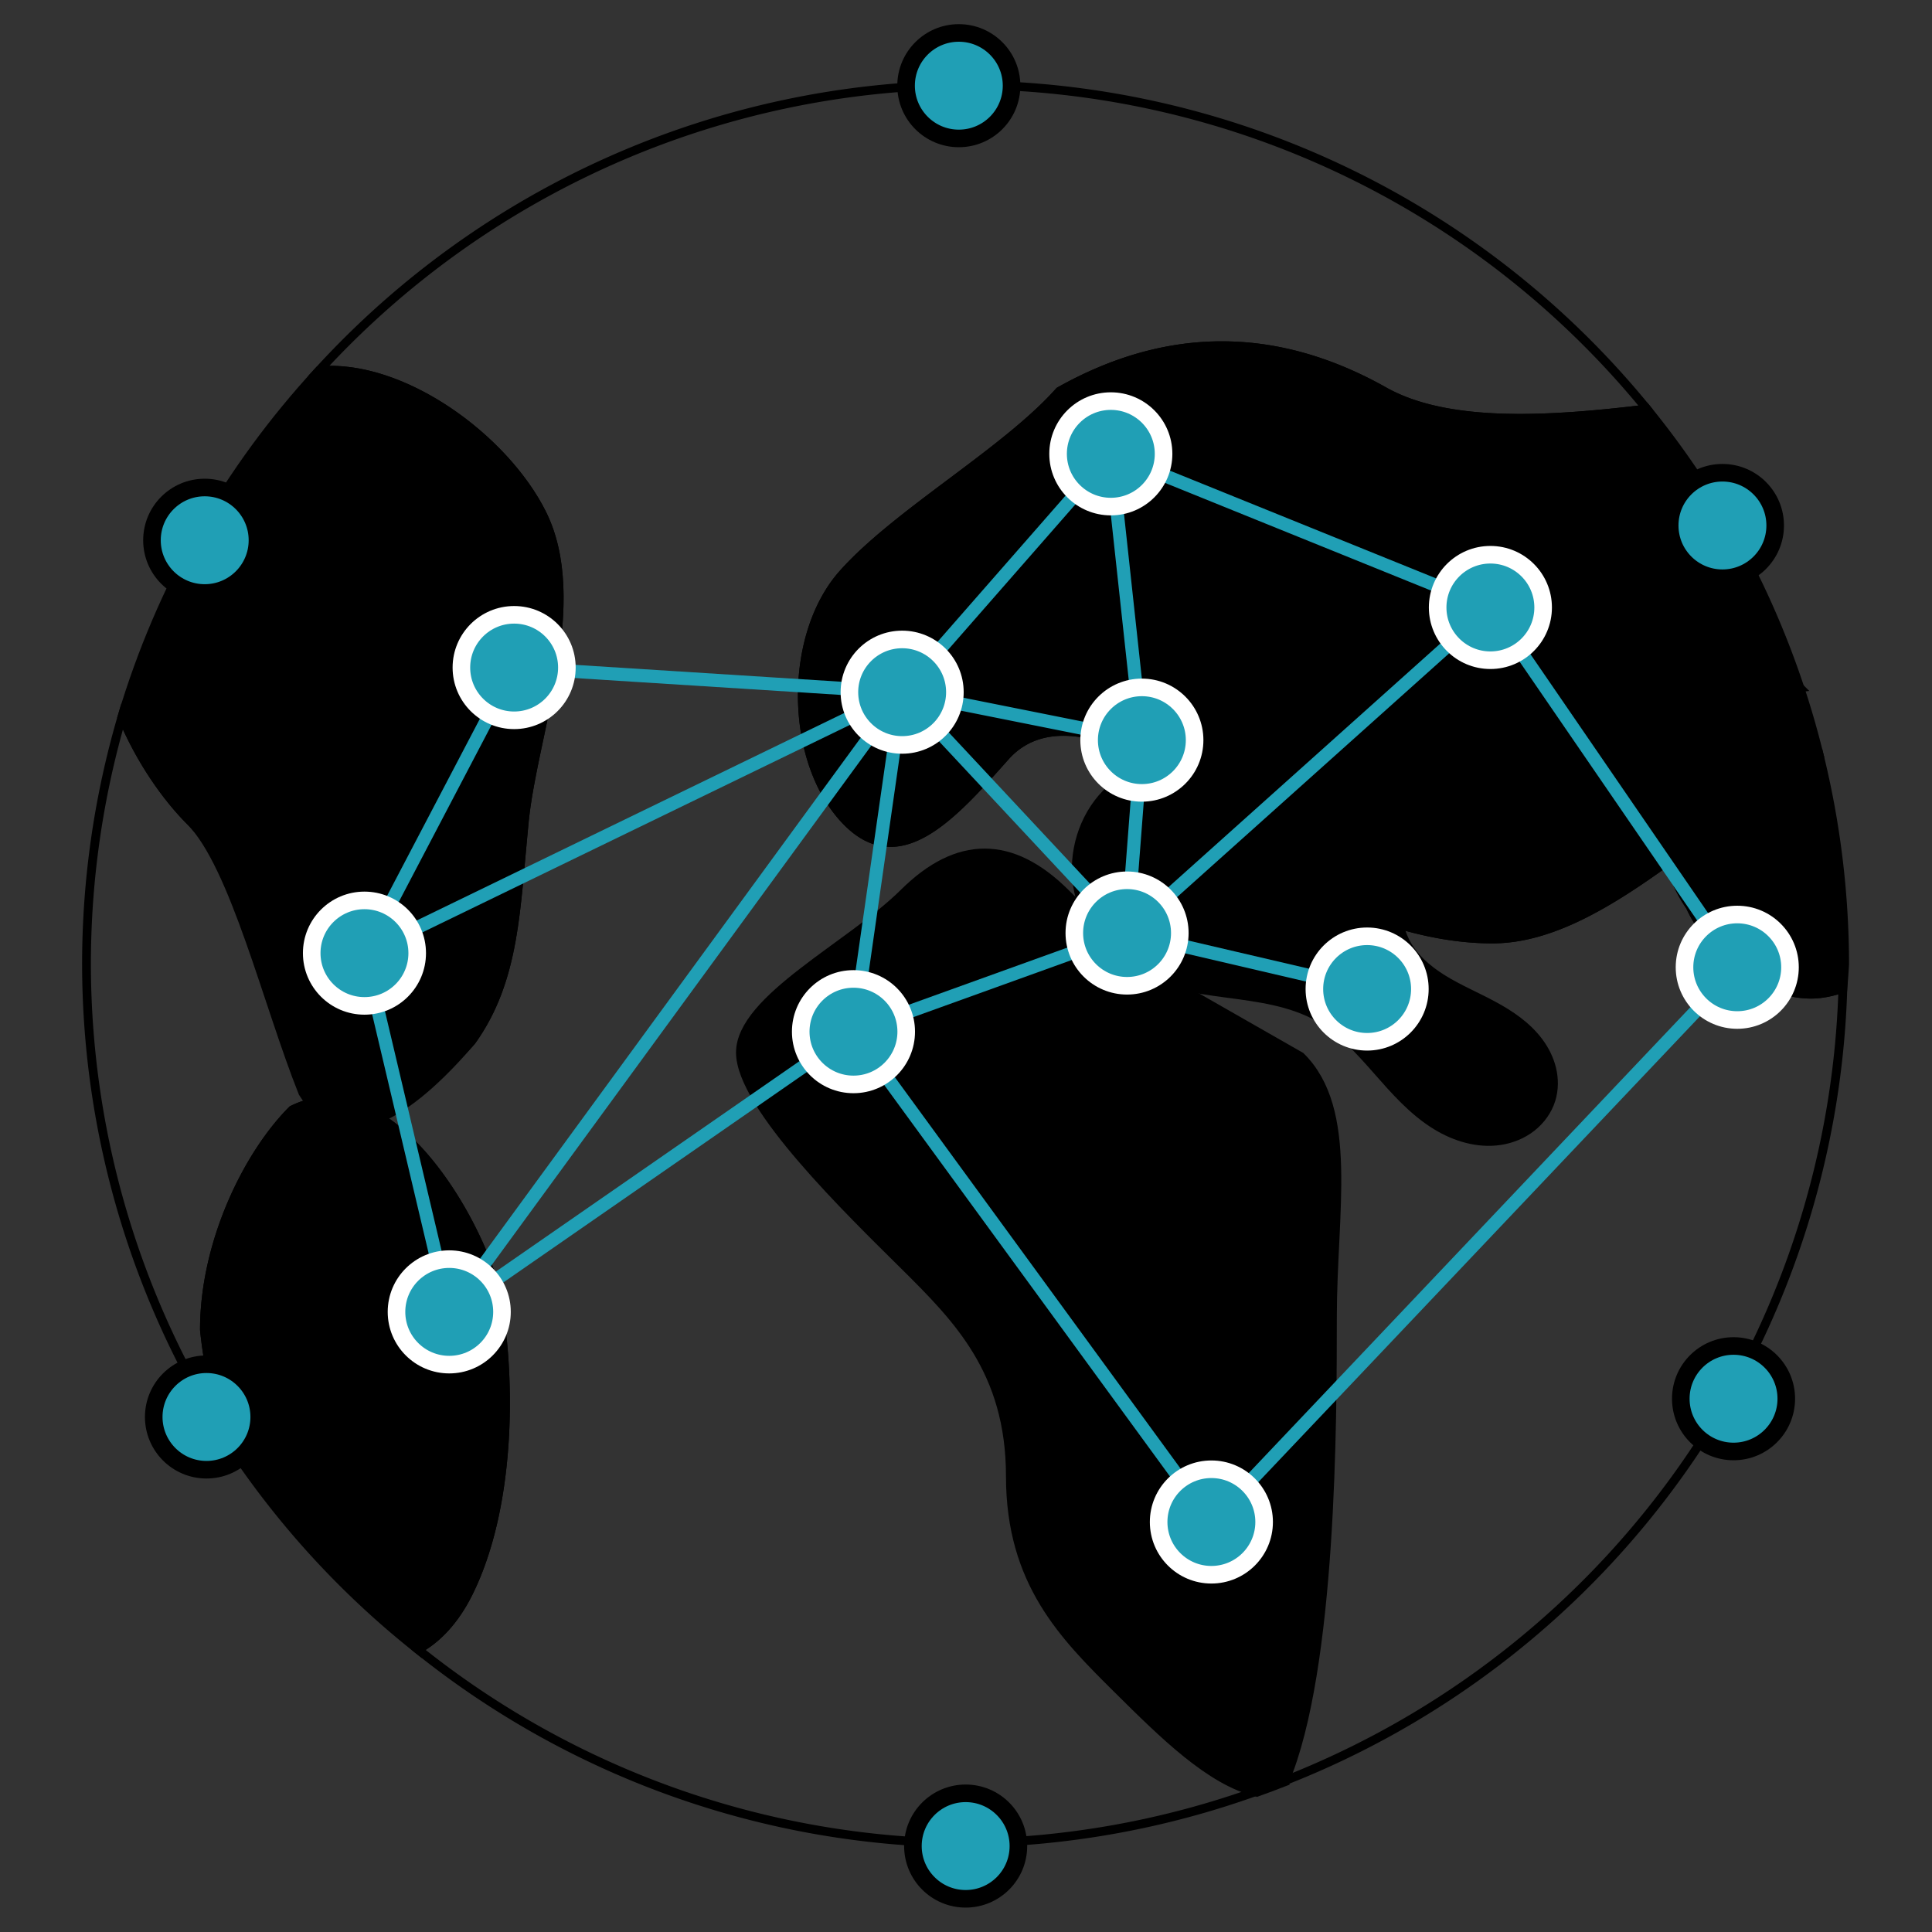 <?xml version="1.0" encoding="UTF-8" standalone="no"?>
<!-- Save as refined-globe.svg -->

<svg
   version="1.1"
   width="400"
   height="400"
   viewBox="0 0 400 400"
   id="svg17"
   sodipodi:docname="logo.svg"
   inkscape:version="1.4 (e7c3feb100, 2024-10-09)"
   xmlns:inkscape="http://www.inkscape.org/namespaces/inkscape"
   xmlns:sodipodi="http://sodipodi.sourceforge.net/DTD/sodipodi-0.dtd"
   xmlns="http://www.w3.org/2000/svg"
   xmlns:svg="http://www.w3.org/2000/svg">
  <rect x="0" y="0" width="400" height="400" fill="#333333" stroke="none"/>
  <defs
     id="defs17">
    <inkscape:path-effect
       effect="skeletal"
       id="path-effect19"
       is_visible="true"
       lpeversion="1"
       pattern="M 0,18.868 C 0,8.453 8.453,0 18.868,0 c 10.415,0 18.868,8.453 18.868,18.868 0,10.415 -8.453,18.868 -18.868,18.868 C 8.453,37.736 0,29.283 0,18.868 Z"
       copytype="single_stretched"
       prop_scale="1"
       scale_y_rel="false"
       spacing="0"
       normal_offset="0"
       tang_offset="0"
       prop_units="false"
       vertical_pattern="false"
       hide_knot="false"
       fuse_tolerance="0" />
    <inkscape:path-effect
       effect="spiro"
       id="path-effect18"
       is_visible="true"
       lpeversion="1" />
    <inkscape:path-effect
       effect="spiro"
       id="path-effect17"
       is_visible="true"
       lpeversion="1" />
  </defs>
  <sodipodi:namedview
     id="namedview17"
     pagecolor="#ffffff"
     bordercolor="#000000"
     borderopacity="0.25"
     inkscape:showpageshadow="2"
     inkscape:pageopacity="0.0"
     inkscape:pagecheckerboard="0"
     inkscape:deskcolor="#d1d1d1"
     inkscape:zoom="1.3205219"
     inkscape:cx="85.950865"
     inkscape:cy="215.06648"
     inkscape:window-width="1556"
     inkscape:window-height="921"
     inkscape:window-x="0"
     inkscape:window-y="0"
     inkscape:window-maximized="1"
     inkscape:current-layer="svg17" />
  <g
     id="g117"
     transform="matrix(1.82,0,0,1.82,-178.706,-138.089)">
    <path
       d="m 223.11,181.31 4.062,4.031 c 3.122,1.941 6.882,2.528 10.531,3.012 3.698,0.49 7.512,0.97 10.756,2.812 2.648,1.504 4.728,3.815 6.74,6.102 2.012,2.286 4.048,4.625 6.646,6.213 2.07,1.265 4.539,2.017 6.938,1.648 1.199,-0.184 2.36,-0.65 3.318,-1.395 0.958,-0.744 1.705,-1.77 2.061,-2.93 0.317,-1.033 0.32,-2.153 0.07,-3.205 -0.25,-1.052 -0.746,-2.037 -1.391,-2.904 -1.289,-1.735 -3.133,-2.975 -5.037,-4 -1.904,-1.025 -3.906,-1.87 -5.744,-3.008 -1.838,-1.137 -3.542,-2.616 -4.498,-4.555 -0.354,-0.717 -0.59,-1.479 -0.764,-2.26 -8.121,-2.495 -15.357,-7.231 -19.619,-12.023 -1.88,-2.113 -4.36,-4.179 -7.037,-5.898 -0.321,0.122 -0.647,0.231 -0.961,0.369 -1.779,0.78 -3.47,1.814 -4.818,3.213 -2.505,2.598 -3.653,6.409 -3.107,9.977 0.262,1.711 0.921,3.343 1.854,4.801 z"
       style="stroke:#000000;stroke-width:2"
       id="path108" />
    <path
       d="m 112.081,157.378 c 2.024,4.912 5.022,9.17 7.758,11.906 5,5 8.803,20.89 12.803,30.89 5,8 13.197,1.11 19.197,-5.89 5,-7 5,-15 6,-25 1,-10 7,-25 2,-35 -4.274,-8.548 -15.848,-17.064 -25.367,-16.242 -10.372,11.228 -18.032,24.685 -22.391,39.336 z"
       style="stroke:#000000;stroke-opacity:1"
       id="path103"
       sodipodi:nodetypes="csccsscc" />
    <path
       d="m 145.733,263.503 c 2.181,-1.187 4.182,-3.3 5.713,-6.361 5,-10 5,-25 3,-35 -3,-10 -13,-25 -23,-20 -5,5 -10,15 -10,25 0.433,4.326 1.452,8.652 2.846,12.979 a 100,100 0 0 0 21.441,23.383 z"
       style="stroke:#000000;stroke-opacity:1"
       id="path105" />
    <path
       d="m 285.534,122.4 c -10.865,1.311 -22.55,2.114 -29.883,-2.008 -12.314,-6.922 -24.627,-6.922 -36.941,0 -6.157,6.922 -18.472,13.845 -24.629,20.768 -6.157,6.922 -6.157,20.767 0,27.689 6.157,6.922 12.314,-0.002 18.471,-6.924 4.277,-4.809 11.5,-2.887 17.592,1.025 4.541,-1.732 9.662,-1.92 14.301,-0.465 0,0 0,0 0,0 -4.639,-1.455 -9.76,-1.267 -14.301,0.465 2.677,1.719 5.157,3.785 7.037,5.898 4.262,4.792 11.498,9.528 19.619,12.023 -0.161,-0.72 -0.269,-1.456 -0.346,-2.189 -0.159,-1.528 -0.215,-3.07 -0.502,-4.58 -0.287,-1.51 -0.825,-3.01 -1.828,-4.174 -0.502,-0.582 -1.117,-1.072 -1.814,-1.395 -0.697,-0.322 -1.478,-0.473 -2.242,-0.395 0,0 0,0 0,0 0.764,-0.079 1.545,0.072 2.242,0.395 0.697,0.322 1.313,0.813 1.814,1.395 1.003,1.164 1.541,2.664 1.828,4.174 0.287,1.51 0.343,3.052 0.502,4.58 0.076,0.734 0.185,1.469 0.346,2.189 3.61,1.109 7.377,1.82 11.166,1.82 6.718,0 13.438,-4.16 20.156,-9.029 -0.649,-3.231 0.114,-6.462 2.334,-9.693 2.121,-4.63 7.191,-9.208 12.477,-9.867 a 100,100 0 0 0 -17.398,-31.703 z"
       style="stroke:#000000;stroke-width:1;stroke-dasharray:none;stroke-opacity:1"
       id="path109" />
    <path
       d="m 244.225,278.501 c 5.418,-12.85 5.434,-41.161 5.434,-52.764 0,-12.051 2.496,-23.568 -3.575,-29.593 L 227.173,185.341 c -0.042,-0.026 -0.089,-0.04 -0.131,-0.066 -1.583,-1.009 -2.92,-2.384 -3.932,-3.965 l -3.807,-3.779 c -6.071,-6.026 -12.142,-6.026 -18.213,0 -6.071,6.026 -18.566,12.052 -18.566,18.078 0,6.026 12.495,18.078 18.566,24.104 6.071,6.026 12.143,12.05 12.143,24.102 0,12.051 6.07,18.078 12.141,24.104 5.259,5.22 10.52,10.426 15.779,11.729 1.03,-0.365 2.054,-0.746 3.072,-1.145 z"
       style="stroke:#000000;stroke-width:1.21;stroke-opacity:1"
       id="path106"
       sodipodi:nodetypes="sscccccssssscss" />
    <path
       d="m 302.933,154.103 c -5.285,0.659 -10.355,5.237 -12.477,9.867 -2.22,3.231 -2.983,6.462 -2.334,9.693 5.596,-4.056 11.191,-8.593 16.787,-11.738 0.083,-0.047 0.152,-0.094 0.234,-0.141 a 100,100 0 0 0 -2.211,-7.682 z"
       style="stroke:#000000;stroke-width:1;stroke-dasharray:none;stroke-opacity:1"
       id="path111" />
    <path
       d="m 305.143,161.784 c -0.083,0.047 -0.151,0.094 -0.234,0.141 -5.596,3.146 -11.191,7.683 -16.787,11.738 0.355,1.769 1.119,3.538 2.334,5.307 2.29,5 8.016,10 13.742,10 1.221,0 2.438,-0.267 3.637,-0.674 a 100,100 0 0 0 0.197,-2.754 100,100 0 0 0 -2.889,-23.758 z"
       style="stroke:#000000;stroke-width:1;stroke-dasharray:none;stroke-opacity:1"
       id="path110" />
  </g>
  <g
     stroke="#9bc9e8"
     stroke-width="3"
     stroke-linecap="round"
     stroke-linejoin="round"
     id="g7"
     transform="matrix(1.029,0,0,1,2.562,4.698)"
     fill="none"
     style="stroke:#209fb5;stroke-opacity:0.501;stroke-width:2.958;stroke-dasharray:none" />
  <g
     stroke="#9bc9e8"
     stroke-width="3"
     stroke-linecap="round"
     stroke-linejoin="round"
     id="g7-1"
     transform="matrix(1.211,0,0,1.278,-35.11,-85.561)"
     fill="none"
     style="stroke:#209fb5;stroke-opacity:0.501;stroke-width:2.411;stroke-dasharray:none" />
  <g
     stroke="#9bc9e8"
     stroke-width="3"
     stroke-linecap="round"
     stroke-linejoin="round"
     id="g7-7"
     transform="matrix(1.444,0,0,2.168,-80.029,-341.066)"
     fill="none"
     style="stroke:#209fb5;stroke-opacity:0.501;stroke-width:1.695;stroke-dasharray:none" />
  <g
     stroke="#9bc9e8"
     stroke-width="3"
     stroke-linecap="round"
     stroke-linejoin="round"
     id="g7-7-9"
     transform="matrix(1.509,0,0,2.484,-91.081,-438.01)"
     fill="none"
     style="stroke:#209fb5;stroke-width:1.549;stroke-dasharray:none;stroke-opacity:0.501" />
  <g
     stroke="#9bc9e8"
     stroke-width="3"
     stroke-linecap="round"
     stroke-linejoin="round"
     id="g7-2"
     transform="matrix(1.029,0,0,-1,3.444,370.431)"
     fill="none"
     style="stroke:#209fb5;stroke-width:2.958;stroke-dasharray:none;stroke-opacity:0.501" />
  <g
     stroke="#9bc9e8"
     stroke-width="3"
     stroke-linecap="round"
     stroke-linejoin="round"
     id="g7-1-7"
     transform="matrix(1.211,0,0,-1.278,-34.227,460.689)"
     fill="none"
     style="stroke:#209fb5;stroke-width:2.411;stroke-dasharray:none;stroke-opacity:0.501" />
  <g
     stroke="#9bc9e8"
     stroke-width="3"
     stroke-linecap="round"
     stroke-linejoin="round"
     id="g7-7-92"
     transform="matrix(1.444,0,0,-2.168,-79.147,716.195)"
     fill="none"
     style="stroke:#209fb5;stroke-width:1.695;stroke-dasharray:none;stroke-opacity:0.501" />
  <!-- Transparent background (no rect fill) -->
  <!-- OUTER GLOBE CIRCLE -->
  <path
     d="m 381.546,204.605 c -2.182,0.74 -4.396,1.226 -6.619,1.226 -10.421,0 -20.842,-9.1 -25.01,-18.2 -2.212,-3.219 -3.601,-6.439 -4.248,-9.658 -12.227,8.862 -24.457,16.433 -36.684,16.433 -6.897,0 -13.752,-1.294 -20.322,-3.313 0.317,1.421 0.746,2.808 1.39,4.113 1.741,3.529 4.84,6.219 8.186,8.289 3.346,2.07 6.99,3.609 10.454,5.474 3.465,1.865 6.821,4.122 9.167,7.28 1.173,1.579 2.077,3.372 2.531,5.286 0.454,1.914 0.449,3.952 -0.128,5.833 -0.647,2.111 -2.007,3.977 -3.75,5.332 -1.743,1.355 -3.857,2.202 -6.039,2.538 -4.364,0.671 -8.859,-0.697 -12.626,-3 -4.729,-2.891 -8.435,-7.146 -12.096,-11.307 -3.662,-4.161 -7.448,-8.367 -12.267,-11.105 -5.903,-3.354 -12.845,-4.226 -19.575,-5.119 -6.642,-0.881 -13.485,-1.948 -19.167,-5.481 l 18.825,18.687 c 11.049,10.967 22.099,32.901 22.099,54.834 0,21.117 -0.029,72.641 -9.889,96.029 A 181.998,181.998 0 0 0 381.546,204.605 Z"
     style="fill:none;stroke:#000000;stroke-width:1.82;stroke-opacity:1"
     id="path107" />
  <path
     d="M 199.908,17.595 A 181.998,181.998 0 0 0 66.029,76.745 c 17.324,-1.495 38.389,14.003 46.168,29.56 9.1,18.2 -1.82,45.499 -3.64,63.699 -1.82,18.2 -1.82,32.76 -10.92,45.499 -10.92,12.74 -27.3,14.56 -36.4,0 -7.28,-18.2 -12.74,-36.4 -21.84,-45.499 -4.98,-4.98 -10.435,-12.73 -14.119,-21.669 a 181.998,181.998 0 0 0 -7.369,51.258 181.998,181.998 0 0 0 29.592,99.331 c -2.536,-7.874 -4.392,-15.747 -5.179,-23.621 0,-18.2 9.1,-36.4 18.2,-45.499 18.2,-9.1 36.4,18.2 41.859,36.4 3.64,18.2 3.64,45.499 -5.46,63.699 -2.785,5.571 -6.429,9.417 -10.397,11.577 a 181.998,181.998 0 0 0 113.382,40.111 181.998,181.998 0 0 0 60.28,-10.731 c -9.572,-2.37 -19.146,-11.845 -28.718,-21.346 -11.049,-10.967 -22.096,-21.935 -22.096,-43.868 0,-21.933 -11.05,-32.898 -22.099,-43.864 -11.049,-10.967 -22.096,-32.901 -22.096,-43.868 0,-10.967 11.047,-21.935 22.096,-32.902 11.049,-10.967 22.098,-10.967 33.147,0 l 6.928,6.878 c -1.698,-2.653 -2.897,-5.623 -3.373,-8.737 -0.994,-6.492 1.097,-13.429 5.655,-18.157 2.454,-2.546 5.531,-4.427 8.769,-5.847 0.572,-0.251 1.166,-0.449 1.749,-0.672 -11.087,-7.121 -24.232,-10.618 -32.017,-1.866 -11.206,12.598 -22.41,25.199 -33.616,12.601 -11.206,-12.598 -11.206,-37.796 0,-50.394 11.206,-12.598 33.618,-25.198 44.824,-37.797 22.412,-12.598 44.821,-12.598 67.232,0 13.345,7.502 34.611,6.041 54.386,3.654 A 181.998,181.998 0 0 0 199.908,17.595 Z"
     style="fill:none;stroke:#000000;stroke-width:1.82;stroke-opacity:1"
     id="path104" />
  <!-- CONTINENTS (Approximate Paths) -->
  <!-- These paths are simplified “cartoon” shapes to hint at real-world outlines. 
       Adjust the coordinates as needed for more precise shapes. -->
  <!-- North America -->
  <!-- South America -->
  <!-- Africa + Europe -->
  <!-- Asia (extending from the right side of Europe/Africa) -->
  <!-- Australia -->
  <g
     id="g2"
     style="fill-opacity:1;stroke:#209fb5;stroke-width:1.5;stroke-dasharray:none;stroke-opacity:1"
     transform="matrix(1.82,0,0,1.82,-178.706,-138.089)">
    <path
       style="fill-opacity:1;fill-rule:evenodd;stroke:#209fb5;stroke-width:1.5;stroke-linecap:butt;stroke-linejoin:miter;stroke-dasharray:none;stroke-opacity:1"
       d="m 154.228,221.695 36.123,-25.04"
       id="path120"
       inkscape:connector-type="polyline"
       inkscape:connector-curvature="0"
       inkscape:connection-start="#circle16-5"
       inkscape:connection-end="#circle16" />
    <path
       style="fill-opacity:1;fill-rule:evenodd;stroke:#209fb5;stroke-width:1.5;stroke-linecap:butt;stroke-linejoin:miter;stroke-dasharray:none;stroke-opacity:1"
       d="m 196.133,187.297 3.834,-26.741"
       id="path121"
       inkscape:connector-type="polyline"
       inkscape:connector-curvature="0"
       inkscape:connection-start="#circle16"
       inkscape:connection-end="#circle16-9-6" />
    <path
       style="fill-opacity:1;fill-rule:evenodd;stroke:#209fb5;stroke-width:1.5;stroke-linecap:butt;stroke-linejoin:miter;stroke-dasharray:none;stroke-opacity:1"
       d="m 204.772,150.103 15.834,-18.085"
       id="path122"
       inkscape:connector-type="polyline"
       inkscape:connector-curvature="0"
       inkscape:connection-start="#circle16-9-6"
       inkscape:connection-end="#circle14" />
    <path
       style="fill-opacity:1;fill-rule:evenodd;stroke:#209fb5;stroke-width:1.5;stroke-linecap:butt;stroke-linejoin:miter;stroke-dasharray:none;stroke-opacity:1"
       d="m 227.443,154.107 -2.238,-20.639"
       id="path123"
       inkscape:connector-type="polyline"
       inkscape:connector-curvature="0"
       inkscape:connection-start="#circle16-9-7"
       inkscape:connection-end="#circle14" />
    <path
       style="fill-opacity:1;fill-rule:evenodd;stroke:#209fb5;stroke-width:1.5;stroke-linecap:butt;stroke-linejoin:miter;stroke-dasharray:none;stroke-opacity:1"
       d="m 204.914,159.002 17.396,18.628"
       id="path124"
       inkscape:connector-type="polyline"
       inkscape:connector-curvature="0"
       inkscape:connection-start="#circle16-9-6"
       inkscape:connection-end="#circle16-4" />
    <path
       style="fill-opacity:1;fill-rule:evenodd;stroke:#209fb5;stroke-width:1.5;stroke-linecap:butt;stroke-linejoin:miter;stroke-dasharray:none;stroke-opacity:1"
       d="m 206.703,155.794 15.504,3.101"
       id="path125"
       inkscape:connector-type="polyline"
       inkscape:connector-curvature="0"
       inkscape:connection-start="#circle16-9-6"
       inkscape:connection-end="#circle16-9-7" />
    <path
       style="fill-opacity:1;fill-rule:evenodd;stroke:#209fb5;stroke-width:1.5;stroke-linecap:butt;stroke-linejoin:miter;stroke-dasharray:none;stroke-opacity:1"
       d="m 227.631,166.055 -0.766,9.978"
       id="path126"
       inkscape:connector-type="polyline"
       inkscape:connector-curvature="0"
       inkscape:connection-start="#circle16-9-7"
       inkscape:connection-end="#circle16-4" />
    <path
       style="fill-opacity:1;fill-rule:evenodd;stroke:#209fb5;stroke-width:1.5;stroke-linecap:butt;stroke-linejoin:miter;stroke-dasharray:none;stroke-opacity:1"
       d="m 230.874,178.011 32.395,-29.027"
       id="path127"
       inkscape:connector-type="polyline"
       inkscape:connector-curvature="0"
       inkscape:connection-start="#circle16-4"
       inkscape:connection-end="#circle12" />
    <path
       style="fill-opacity:1;fill-rule:evenodd;stroke:#209fb5;stroke-width:1.5;stroke-linecap:butt;stroke-linejoin:miter;stroke-dasharray:none;stroke-opacity:1"
       d="m 230.12,129.754 32.056,12.975"
       id="path128"
       inkscape:connector-type="polyline"
       inkscape:connector-curvature="0"
       inkscape:connection-start="#circle14"
       inkscape:connection-end="#circle12" />
    <path
       style="fill-opacity:1;fill-rule:evenodd;stroke:#209fb5;stroke-width:1.5;stroke-linecap:butt;stroke-linejoin:miter;stroke-dasharray:none;stroke-opacity:1"
       d="m 271.132,149.927 21.294,31.035"
       id="path129"
       inkscape:connector-type="polyline"
       inkscape:connector-curvature="0"
       inkscape:connection-start="#circle12"
       inkscape:connection-end="#circle13" />
    <path
       style="fill-opacity:1;fill-rule:evenodd;stroke:#209fb5;stroke-width:1.5;stroke-linecap:butt;stroke-linejoin:miter;stroke-dasharray:none;stroke-opacity:1"
       d="m 232.249,183.378 15.623,3.645"
       id="path130"
       inkscape:connector-type="polyline"
       inkscape:connector-curvature="0"
       inkscape:connection-start="#circle16-4"
       inkscape:connection-end="#circle16-8" />
    <path
       style="fill-opacity:1;fill-rule:evenodd;stroke:#209fb5;stroke-width:1.5;stroke-linecap:butt;stroke-linejoin:miter;stroke-dasharray:none;stroke-opacity:1"
       d="m 162.667,152.196 32.164,2.041"
       id="path136"
       inkscape:connector-type="polyline"
       inkscape:connector-curvature="0"
       inkscape:connection-start="#circle15-0"
       inkscape:connection-end="#circle16-9-6" />
    <path
       style="fill-opacity:1;fill-rule:evenodd;stroke:#209fb5;stroke-width:1.5;stroke-linecap:butt;stroke-linejoin:miter;stroke-dasharray:none;stroke-opacity:1"
       d="m 198.819,198.083 33.641,46.087"
       id="path131"
       inkscape:connector-type="polyline"
       inkscape:connector-curvature="0"
       inkscape:connection-start="#circle16"
       inkscape:connection-end="#circle17" />
    <path
       style="fill-opacity:1;fill-rule:evenodd;stroke:#209fb5;stroke-width:1.5;stroke-linecap:butt;stroke-linejoin:miter;stroke-dasharray:none;stroke-opacity:1"
       d="m 200.926,191.202 19.835,-7.152"
       id="path132"
       inkscape:connector-type="polyline"
       inkscape:connector-curvature="0"
       inkscape:connection-start="#circle16"
       inkscape:connection-end="#circle16-4" />
    <path
       style="fill-opacity:1;fill-rule:evenodd;stroke:#209fb5;stroke-width:1.5;stroke-linecap:butt;stroke-linejoin:miter;stroke-dasharray:none;stroke-opacity:1"
       d="m 141.032,190.143 6.885,29.131"
       id="path133"
       inkscape:connector-type="polyline"
       inkscape:connector-curvature="0"
       inkscape:connection-start="#circle15"
       inkscape:connection-end="#circle16-5" />
    <path
       style="fill-opacity:1;fill-rule:evenodd;stroke:#209fb5;stroke-width:1.5;stroke-linecap:butt;stroke-linejoin:miter;stroke-dasharray:none;stroke-opacity:1"
       d="M 142.437,178.99 153.894,157.13"
       id="path134"
       inkscape:connector-type="polyline"
       inkscape:connector-curvature="0"
       inkscape:connection-start="#circle15"
       inkscape:connection-end="#circle15-0" />
    <path
       style="fill-opacity:1;fill-rule:evenodd;stroke:#209fb5;stroke-width:1.5;stroke-linecap:butt;stroke-linejoin:miter;stroke-dasharray:none;stroke-opacity:1"
       d="M 145.05,181.684 195.422,157.237"
       id="path135"
       inkscape:connector-type="polyline"
       inkscape:connector-curvature="0"
       inkscape:connection-start="#circle15"
       inkscape:connection-end="#circle16-9-6" />
    <path
       style="fill-opacity:1;fill-rule:evenodd;stroke:#209fb5;stroke-width:1.5;stroke-linecap:butt;stroke-linejoin:miter;stroke-dasharray:none;stroke-opacity:1"
       d="M 152.838,220.269 197.279,159.461"
       id="path1"
       inkscape:connector-type="polyline"
       inkscape:connector-curvature="0"
       inkscape:connection-start="#circle16-5"
       inkscape:connection-end="#circle16-9-6" />
    <path
       style="fill-opacity:1;fill-rule:evenodd;stroke:#209fb5;stroke-width:1.5;stroke-linecap:butt;stroke-linejoin:miter;stroke-dasharray:none;stroke-opacity:1"
       d="m 240.125,244.662 51.568,-54.398"
       id="path2"
       inkscape:connector-type="polyline"
       inkscape:connector-curvature="0"
       inkscape:connection-start="#circle17"
       inkscape:connection-end="#circle13" />
  </g>
  <!-- WATER/SEA LINES (light blue arcs) -->
  <!-- NETWORK LINES (example “connections” around the globe) -->
  <!-- NETWORK NODES (white circles with black stroke) -->
  <circle
     cx="308.57"
     cy="125.771"
     id="circle12"
     style="fill:#209fb5;fill-opacity:1;stroke:#ffffff;stroke-width:3.64;stroke-opacity:1"
     r="10.92" />
  <circle
     cx="359.68"
     cy="200.261"
     id="circle13"
     style="fill:#209fb5;fill-opacity:1;stroke:#ffffff;stroke-width:3.64;stroke-opacity:1"
     r="10.92" />
  <circle
     cx="229.985"
     cy="93.964"
     id="circle14"
     style="fill:#209fb5;fill-opacity:1;stroke:#ffffff;stroke-width:3.64;stroke-opacity:1"
     r="10.92" />
  <circle
     cx="75.457"
     cy="197.339"
     id="circle15"
     style="fill:#209fb5;fill-opacity:1;stroke:#ffffff;stroke-width:3.64;stroke-opacity:1"
     r="10.92" />
  <circle
     cx="106.447"
     cy="138.212"
     id="circle15-0"
     style="fill:#209fb5;fill-opacity:1;stroke:#ffffff;stroke-width:3.64;stroke-opacity:1"
     r="10.92" />
  <circle
     cx="176.702"
     cy="213.597"
     id="circle16"
     style="fill:#209fb5;fill-opacity:1;stroke:#ffffff;stroke-width:3.64;stroke-opacity:1"
     r="10.92" />
  <circle
     cx="199.929"
     cy="382.208"
     id="circle16-2"
     style="fill:#209fb5;fill-opacity:1;stroke:#000000;stroke-width:3.64"
     r="10.92" />
  <circle
     cx="358.911"
     cy="289.591"
     id="circle16-93"
     style="fill:#209fb5;fill-opacity:1;stroke:#000000;stroke-width:3.64"
     r="10.92" />
  <circle
     cx="356.613"
     cy="108.797"
     id="circle16-1"
     style="fill:#209fb5;fill-opacity:1;stroke:#000000;stroke-width:3.64;stroke-opacity:1"
     r="10.92" />
  <circle
     cx="198.514"
     cy="17.74"
     id="circle16-94"
     style="fill:#209fb5;fill-opacity:1;stroke:#000000;stroke-width:3.64;stroke-opacity:1"
     r="10.92" />
  <circle
     cx="42.384"
     cy="111.853"
     id="circle16-7"
     style="fill:#209fb5;fill-opacity:1;stroke:#000000;stroke-width:3.64;stroke-opacity:1"
     r="10.92" />
  <circle
     cx="283.049"
     cy="204.77"
     id="circle16-8"
     style="fill:#209fb5;fill-opacity:1;stroke:#ffffff;stroke-width:3.64;stroke-opacity:1"
     r="10.92" />
  <circle
     cx="233.347"
     cy="193.173"
     id="circle16-4"
     style="fill:#209fb5;fill-opacity:1;stroke:#ffffff;stroke-width:3.64;stroke-opacity:1"
     r="10.92" />
  <circle
     cx="93.011"
     cy="271.611"
     id="circle16-5"
     style="fill:#209fb5;fill-opacity:1;stroke:#ffffff;stroke-width:3.64;stroke-opacity:1"
     r="10.92" />
  <circle
     cx="236.412"
     cy="153.238"
     id="circle16-9-7"
     style="fill:#209fb5;fill-opacity:1;stroke:#ffffff;stroke-width:3.64;stroke-opacity:1"
     r="10.92" />
  <circle
     cx="42.749"
     cy="293.37"
     id="circle16-9-3"
     style="fill:#209fb5;fill-opacity:1;stroke:#000000;stroke-width:3.64;stroke-opacity:1"
     r="10.92" />
  <circle
     cx="186.78"
     cy="143.31"
     id="circle16-9-6"
     style="fill:#209fb5;fill-opacity:1;stroke:#ffffff;stroke-width:3.64;stroke-opacity:1"
     r="10.92" />
  <circle
     cx="250.804"
     cy="315.114"
     id="circle17"
     style="fill:#209fb5;fill-opacity:1;stroke:#ffffff;stroke-width:3.64;stroke-opacity:1"
     r="10.92" />
  <g
     stroke="#9bc9e8"
     stroke-width="3"
     stroke-linecap="round"
     stroke-linejoin="round"
     id="g7-7-6"
     transform="matrix(1.396,0,0,2.12,-69.959,-381.424)"
     fill="none"
     style="stroke:#209fb5;stroke-width:1.744;stroke-dasharray:none;stroke-opacity:0.501" />
  <g
     stroke="#9bc9e8"
     stroke-width="3"
     stroke-linecap="round"
     stroke-linejoin="round"
     id="g7-7-6-6"
     transform="matrix(1.232,0,0,1.492,-37.282,-246.721)"
     fill="none"
     style="stroke:#209fb5;stroke-width:1.744;stroke-dasharray:none;stroke-opacity:0.501" />
  <g
     stroke="#9bc9e8"
     stroke-width="3"
     stroke-linecap="round"
     stroke-linejoin="round"
     id="g7-7-6-61"
     transform="matrix(0.979,0,0,1.069,12.595,-157.414)"
     fill="none"
     style="stroke:#209fb5;stroke-width:1.744;stroke-dasharray:none;stroke-opacity:0.501" />
</svg>
